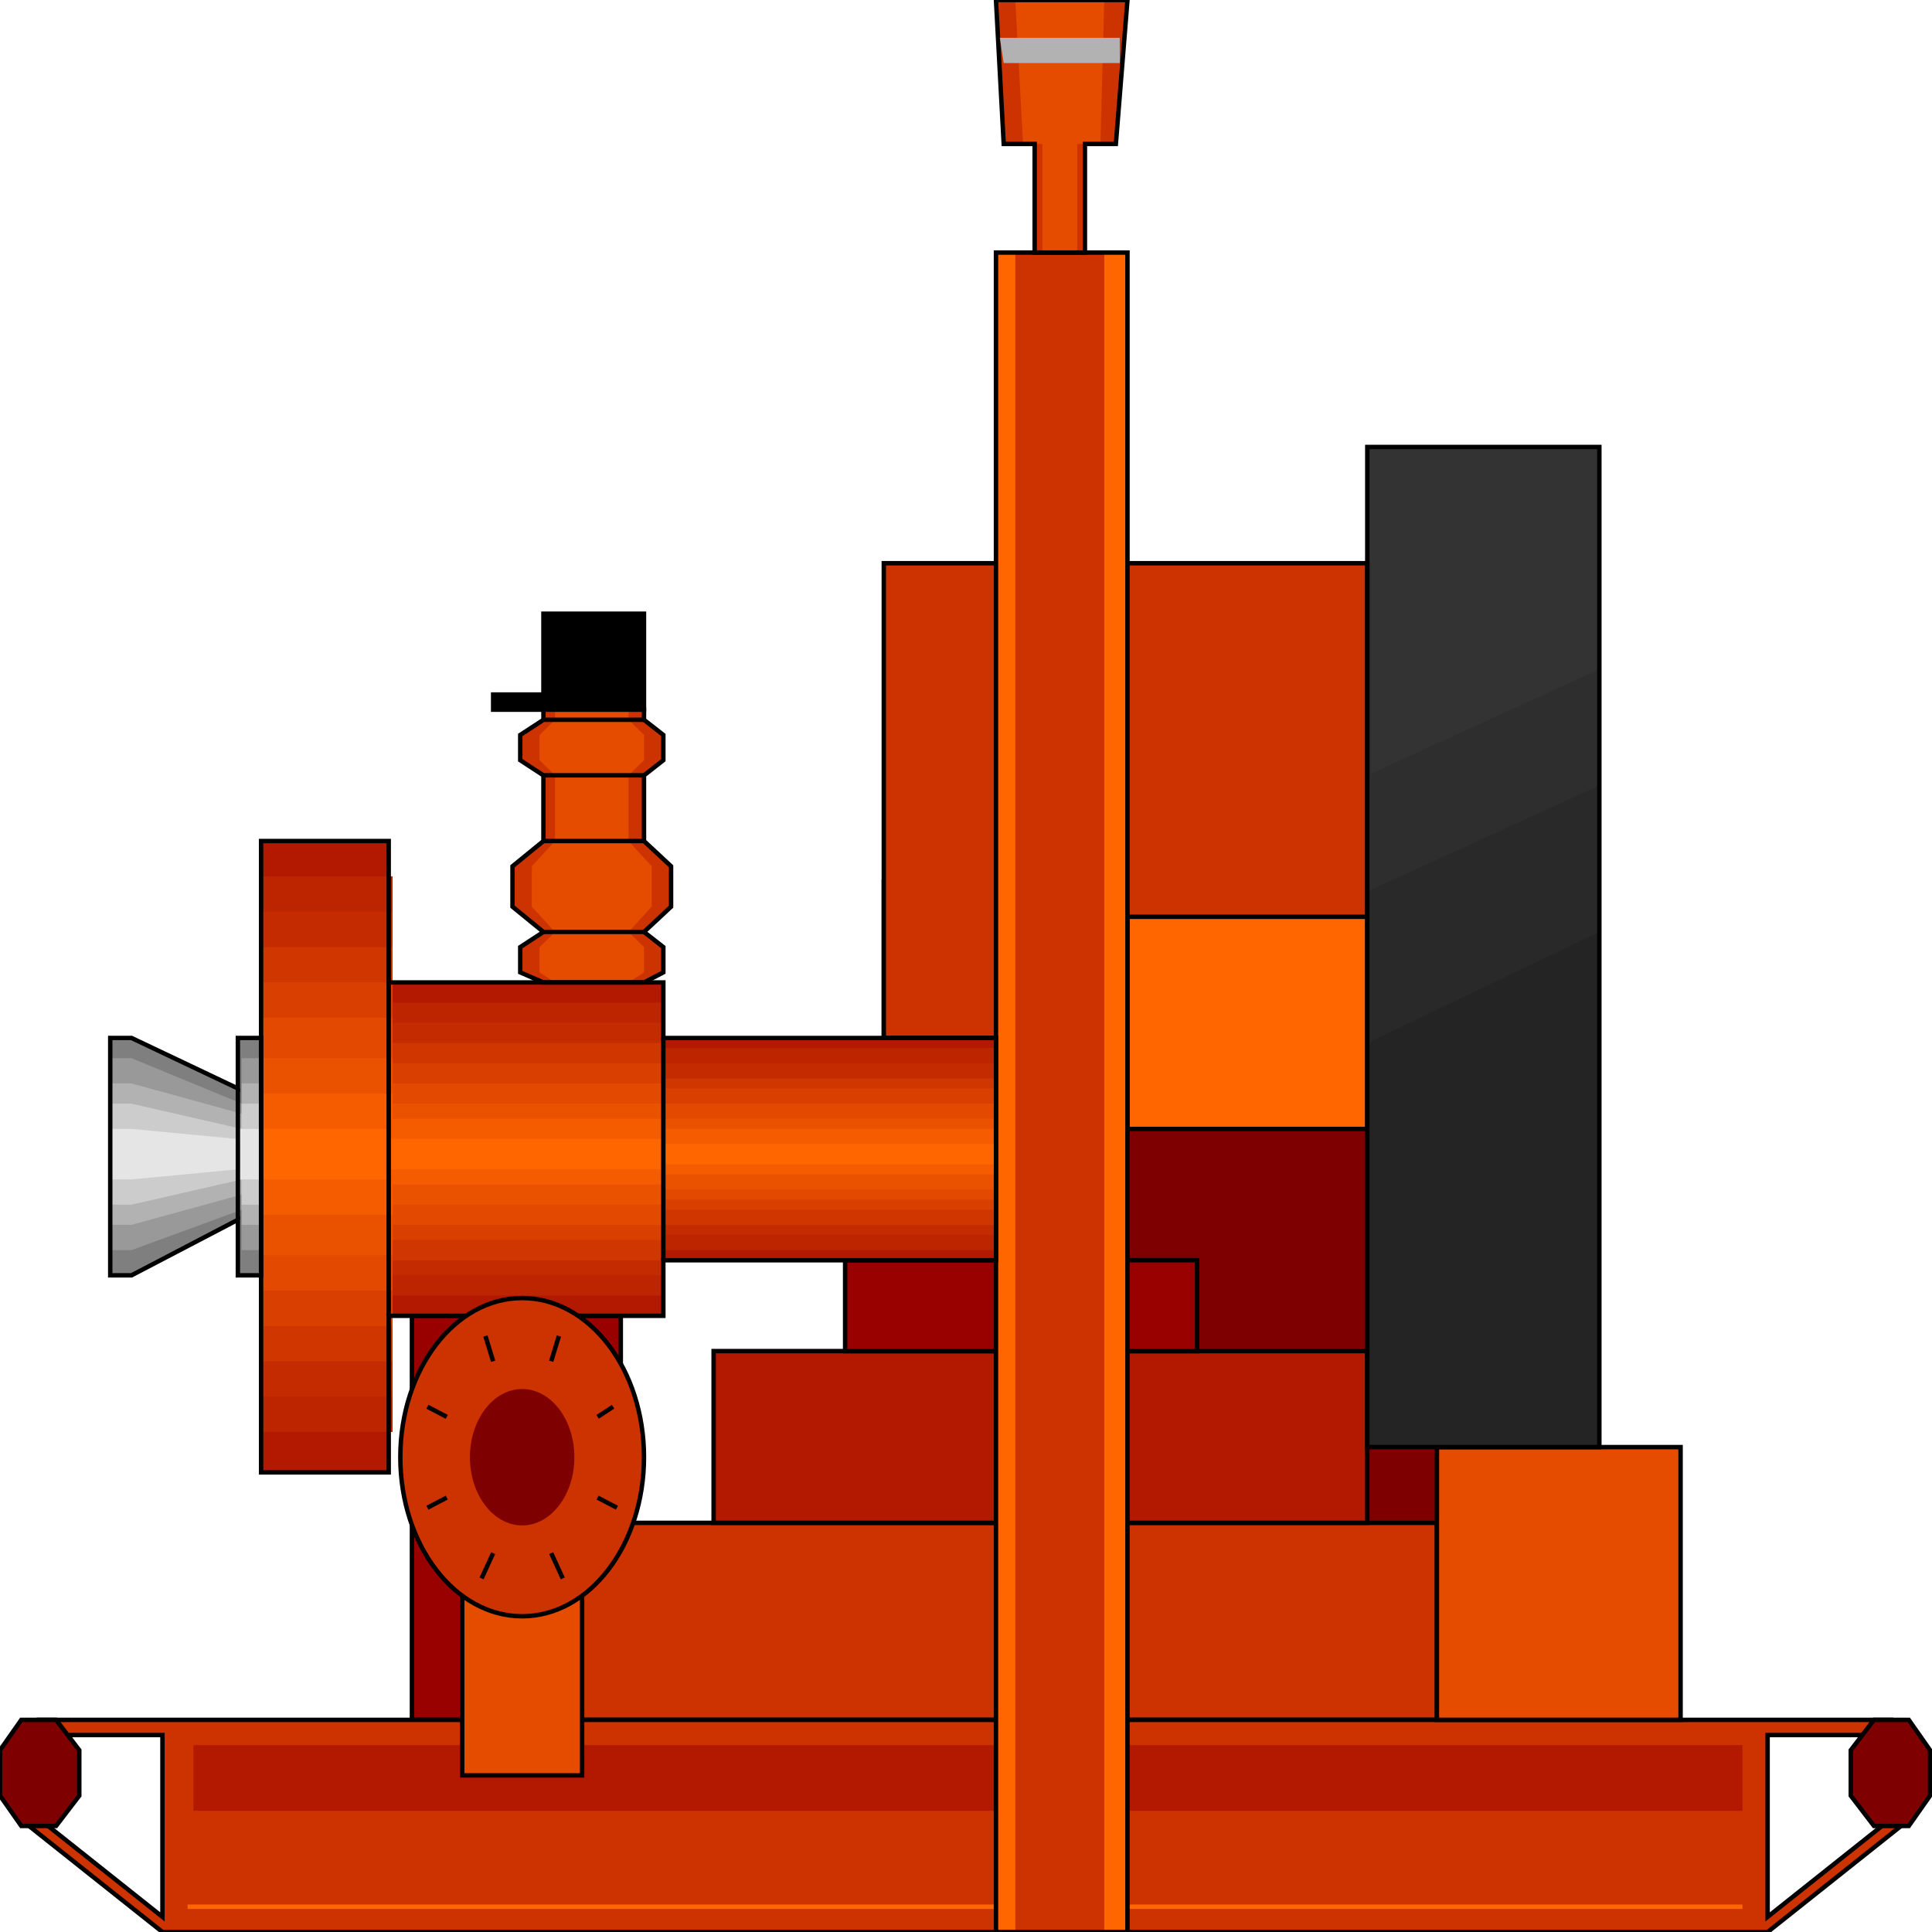 <svg width="150" height="150" viewBox="0 0 150 150" fill="none" xmlns="http://www.w3.org/2000/svg">
<g clip-path="url(#clip0_2109_206922)">
<path d="M31.982 102.156H48.199V133.529H31.982V102.156Z" fill="#990000" stroke="black" stroke-width="0.343"/>
<path d="M68.619 68.43H115.466V133.528H68.619V68.43Z" fill="#7F0000" stroke="black" stroke-width="0.343"/>
<path d="M111.561 118.234H43.693V133.528H111.561V118.234Z" fill="#CC3300" stroke="black" stroke-width="0.343"/>
<path d="M12.612 133.531H137.237H146.847V134.708H137.237V148.825L147.597 140.59V141.767L137.237 150.002H12.612L2.252 141.767V140.59L12.612 148.825V134.708H3.003V133.531H12.612Z" fill="#CC3300" stroke="black" stroke-width="0.343"/>
<path d="M1.652 141.767L0 139.414V135.884L1.652 133.531H4.354L6.156 135.884V139.414L4.354 141.767H1.652Z" fill="#7F0000" stroke="black" stroke-width="0.343"/>
<path d="M145.495 141.767L143.693 139.414V135.884L145.495 133.531H148.198L149.85 135.884V139.414L148.198 141.767H145.495Z" fill="#7F0000" stroke="black" stroke-width="0.343"/>
<path d="M15.015 135.492H135.285V140.59H15.015V135.492Z" fill="#B21900"/>
<path d="M14.565 148.039H135.285" stroke="#FF6600" stroke-width="0.343"/>
<path d="M35.886 116.273H45.195V137.842H35.886V116.273Z" fill="#E54C00" stroke="black" stroke-width="0.343"/>
<path d="M130.48 133.528H111.562V112.352H130.48V133.528Z" fill="#E54C00" stroke="black" stroke-width="0.343"/>
<path d="M55.405 104.898H106.156V118.232H55.405V104.898Z" fill="#B21900" stroke="black" stroke-width="0.343"/>
<path d="M65.615 97.844H92.943V104.903H65.615V97.844Z" fill="#990000" stroke="black" stroke-width="0.343"/>
<path d="M124.174 112.35H106.156V34.703H124.174V112.35Z" fill="#333333"/>
<path d="M68.619 43.727H106.157V80.589H68.619V43.727Z" fill="#CC3300" stroke="black" stroke-width="0.343"/>
<path d="M87.537 71.18H106.156V87.65H87.537V71.18Z" fill="#FF6600" stroke="black" stroke-width="0.343"/>
<path d="M77.327 19.609H87.537V150.002H77.327V19.609Z" fill="#FF6600"/>
<path d="M78.829 19.609H85.736V150.002H78.829V19.609Z" fill="#CC3300"/>
<path d="M77.327 19.609H87.537V150.002H77.327V19.609Z" stroke="black" stroke-width="0.343"/>
<path d="M106.156 60.196L124.174 51.961V112.353H106.156V60.196Z" fill="#2E2E2E"/>
<path d="M106.156 69.212L124.174 60.977V112.349H106.156V69.212Z" fill="#292929"/>
<path d="M106.156 80.979L124.174 72.352V112.352H106.156V80.979Z" fill="#242424"/>
<path d="M124.174 112.35H106.156V34.703H124.174V112.35Z" stroke="black" stroke-width="0.343"/>
<path d="M77.328 80.591H51.502V76.277H30.18V65.297H20.27V114.316H30.18V102.16H51.502V97.846H77.328V80.591Z" fill="#B21900"/>
<path d="M77.328 81.372H51.502V77.843H30.481V68.039H20.27V111.176H30.481V100.588H51.502V97.059H77.328V81.372Z" fill="#BD2400"/>
<path d="M77.328 82.546H51.502V79.409H30.481V70.781H20.27V108.428H30.481V99.016H51.502V95.879H77.328V82.546Z" fill="#C42B00"/>
<path d="M77.328 83.727H51.502V80.982H30.481V73.531H20.27V105.688H30.481V97.845H51.502V95.1H77.328V83.727Z" fill="#CF3600"/>
<path d="M77.328 84.509H51.502V82.548H30.481V76.273H20.27V102.94H30.481V96.273H51.502V93.921H77.328V84.509Z" fill="#D94000"/>
<path d="M77.328 85.69H51.502V84.121H30.481V79.023H20.27V100.2H30.481V95.102H51.502V93.141H77.328V85.69Z" fill="#E34A00"/>
<path d="M77.328 86.862H51.502V85.686H30.481V82.156H20.27V97.45H30.481V93.529H51.502V92.352H77.328V86.862Z" fill="#EB5200"/>
<path d="M77.328 87.644H51.502V86.859H30.481V84.898H20.27V94.31H30.481V91.957H51.502V91.173H77.328V87.644Z" fill="#F55C00"/>
<path d="M77.328 88.825H51.502V88.433H30.18V87.648H20.27V91.57H30.18V90.786H51.502V90.394H77.328V88.825Z" fill="#FF6600"/>
<path d="M20.27 99.017H18.468V94.704L10.21 99.017H8.559V80.586H10.21L18.468 84.507V80.586H20.27V99.017Z" fill="#7F7F7F"/>
<path d="M20.27 97.058H18.769V93.921L10.21 97.058H8.559V82.156H10.21L18.769 85.686V82.156H20.27V97.058Z" fill="#999999"/>
<path d="M20.27 95.098H18.769V92.745L10.21 95.098H8.559V84.117H10.21L18.769 86.47V84.117H20.27V95.098Z" fill="#B2B2B2"/>
<path d="M20.27 93.531H18.769V91.57L10.21 93.531H8.559V85.688H10.21L18.769 87.648V85.688H20.27V93.531Z" fill="#CCCCCC"/>
<path d="M20.27 91.57H18.468V90.786L10.21 91.57H8.559V87.648H10.21L18.468 88.433V87.648H20.27V91.57Z" fill="#E5E5E5"/>
<path d="M38.288 55.099H50V47.648H42.192V53.923H38.288V55.099Z" fill="black" stroke="black" stroke-width="0.343"/>
<path d="M42.192 76.278L40.391 75.494V73.533L42.192 72.356L39.79 70.396V67.258L42.192 65.298V60.2L40.391 59.023V57.062L42.192 55.886V55.102H50V55.886L51.502 57.062V59.023L50 60.2V65.298L52.102 67.258V70.396L50 72.356L51.502 73.533V75.494L50 76.278H42.192Z" fill="#CC3300"/>
<path d="M43.093 76.278L41.892 75.494V73.533L43.093 72.356L41.291 70.396V67.258L43.093 65.298V60.2L41.892 59.023V57.062L43.093 55.886V55.102H48.798V55.886L50 57.062V59.023L48.798 60.2V65.298L50.6 67.258V70.396L48.798 72.356L50 73.533V75.494L48.798 76.278H43.093Z" fill="#E54C00"/>
<path d="M77.328 80.591H51.502V76.277H30.18V65.297H20.27V114.316H30.18V102.16H51.502V97.846H77.328V80.591Z" stroke="black" stroke-width="0.343"/>
<path d="M30.18 102.156V76.273" stroke="black" stroke-width="0.343"/>
<path d="M51.502 97.841V80.586" stroke="black" stroke-width="0.343"/>
<path d="M18.469 94.704V84.508" stroke="black" stroke-width="0.343"/>
<path d="M20.27 99.017H18.468V94.704L10.21 99.017H8.559V80.586H10.21L18.468 84.507V80.586H20.27V99.017Z" stroke="black" stroke-width="0.343"/>
<path d="M42.192 76.278L40.391 75.494V73.533L42.192 72.356L39.79 70.396V67.258L42.192 65.298V60.2L40.391 59.023V57.062L42.192 55.886V55.102H50V55.886L51.502 57.062V59.023L50 60.2V65.298L52.102 67.258V70.396L50 72.356L51.502 73.533V75.494L50 76.278H42.192Z" stroke="black" stroke-width="0.343"/>
<path d="M42.192 72.352H50" stroke="black" stroke-width="0.343"/>
<path d="M50 65.297H42.192" stroke="black" stroke-width="0.343"/>
<path d="M42.192 60.195H50" stroke="black" stroke-width="0.343"/>
<path d="M50 55.883H42.192" stroke="black" stroke-width="0.343"/>
<path d="M40.541 125.487C45.765 125.487 50 119.957 50 113.134C50 106.312 45.765 100.781 40.541 100.781C35.316 100.781 31.081 106.312 31.081 113.134C31.081 119.957 35.316 125.487 40.541 125.487Z" fill="#CC3300" stroke="black" stroke-width="0.343"/>
<path d="M40.54 118.432C42.779 118.432 44.594 116.062 44.594 113.138C44.594 110.214 42.779 107.844 40.54 107.844C38.301 107.844 36.486 110.214 36.486 113.138C36.486 116.062 38.301 118.432 40.54 118.432Z" fill="#7F0000"/>
<path d="M42.793 105.687L43.394 103.727" stroke="black" stroke-width="0.343"/>
<path d="M38.288 105.687L37.688 103.727" stroke="black" stroke-width="0.343"/>
<path d="M46.397 110.003L47.598 109.219" stroke="black" stroke-width="0.343"/>
<path d="M38.289 120.586L37.388 122.547" stroke="black" stroke-width="0.343"/>
<path d="M34.685 110.003L33.184 109.219" stroke="black" stroke-width="0.343"/>
<path d="M46.397 116.273L47.898 117.058" stroke="black" stroke-width="0.343"/>
<path d="M42.793 120.586L43.694 122.547" stroke="black" stroke-width="0.343"/>
<path d="M34.685 116.273L33.184 117.058" stroke="black" stroke-width="0.343"/>
<path d="M80.33 19.608V11.177H77.928L77.327 0H87.537L86.636 11.177H84.234V19.608H80.33Z" fill="#CC3300"/>
<path d="M80.931 19.608V11.177H79.43L78.829 0H85.736L85.436 11.177H83.634V19.608H80.931Z" fill="#E54C00"/>
<path d="M80.33 19.608V11.177H77.928L77.327 0H87.537L86.636 11.177H84.234V19.608H80.33Z" stroke="black" stroke-width="0.343"/>
<path d="M77.628 2.938H86.937V4.898H77.928L77.628 2.938Z" fill="#B2B2B2"/>
</g>
<defs>
<clipPath id="clip0_2109_206922">
<rect width="150" height="150" fill="white"/>
</clipPath>
</defs>
</svg>
